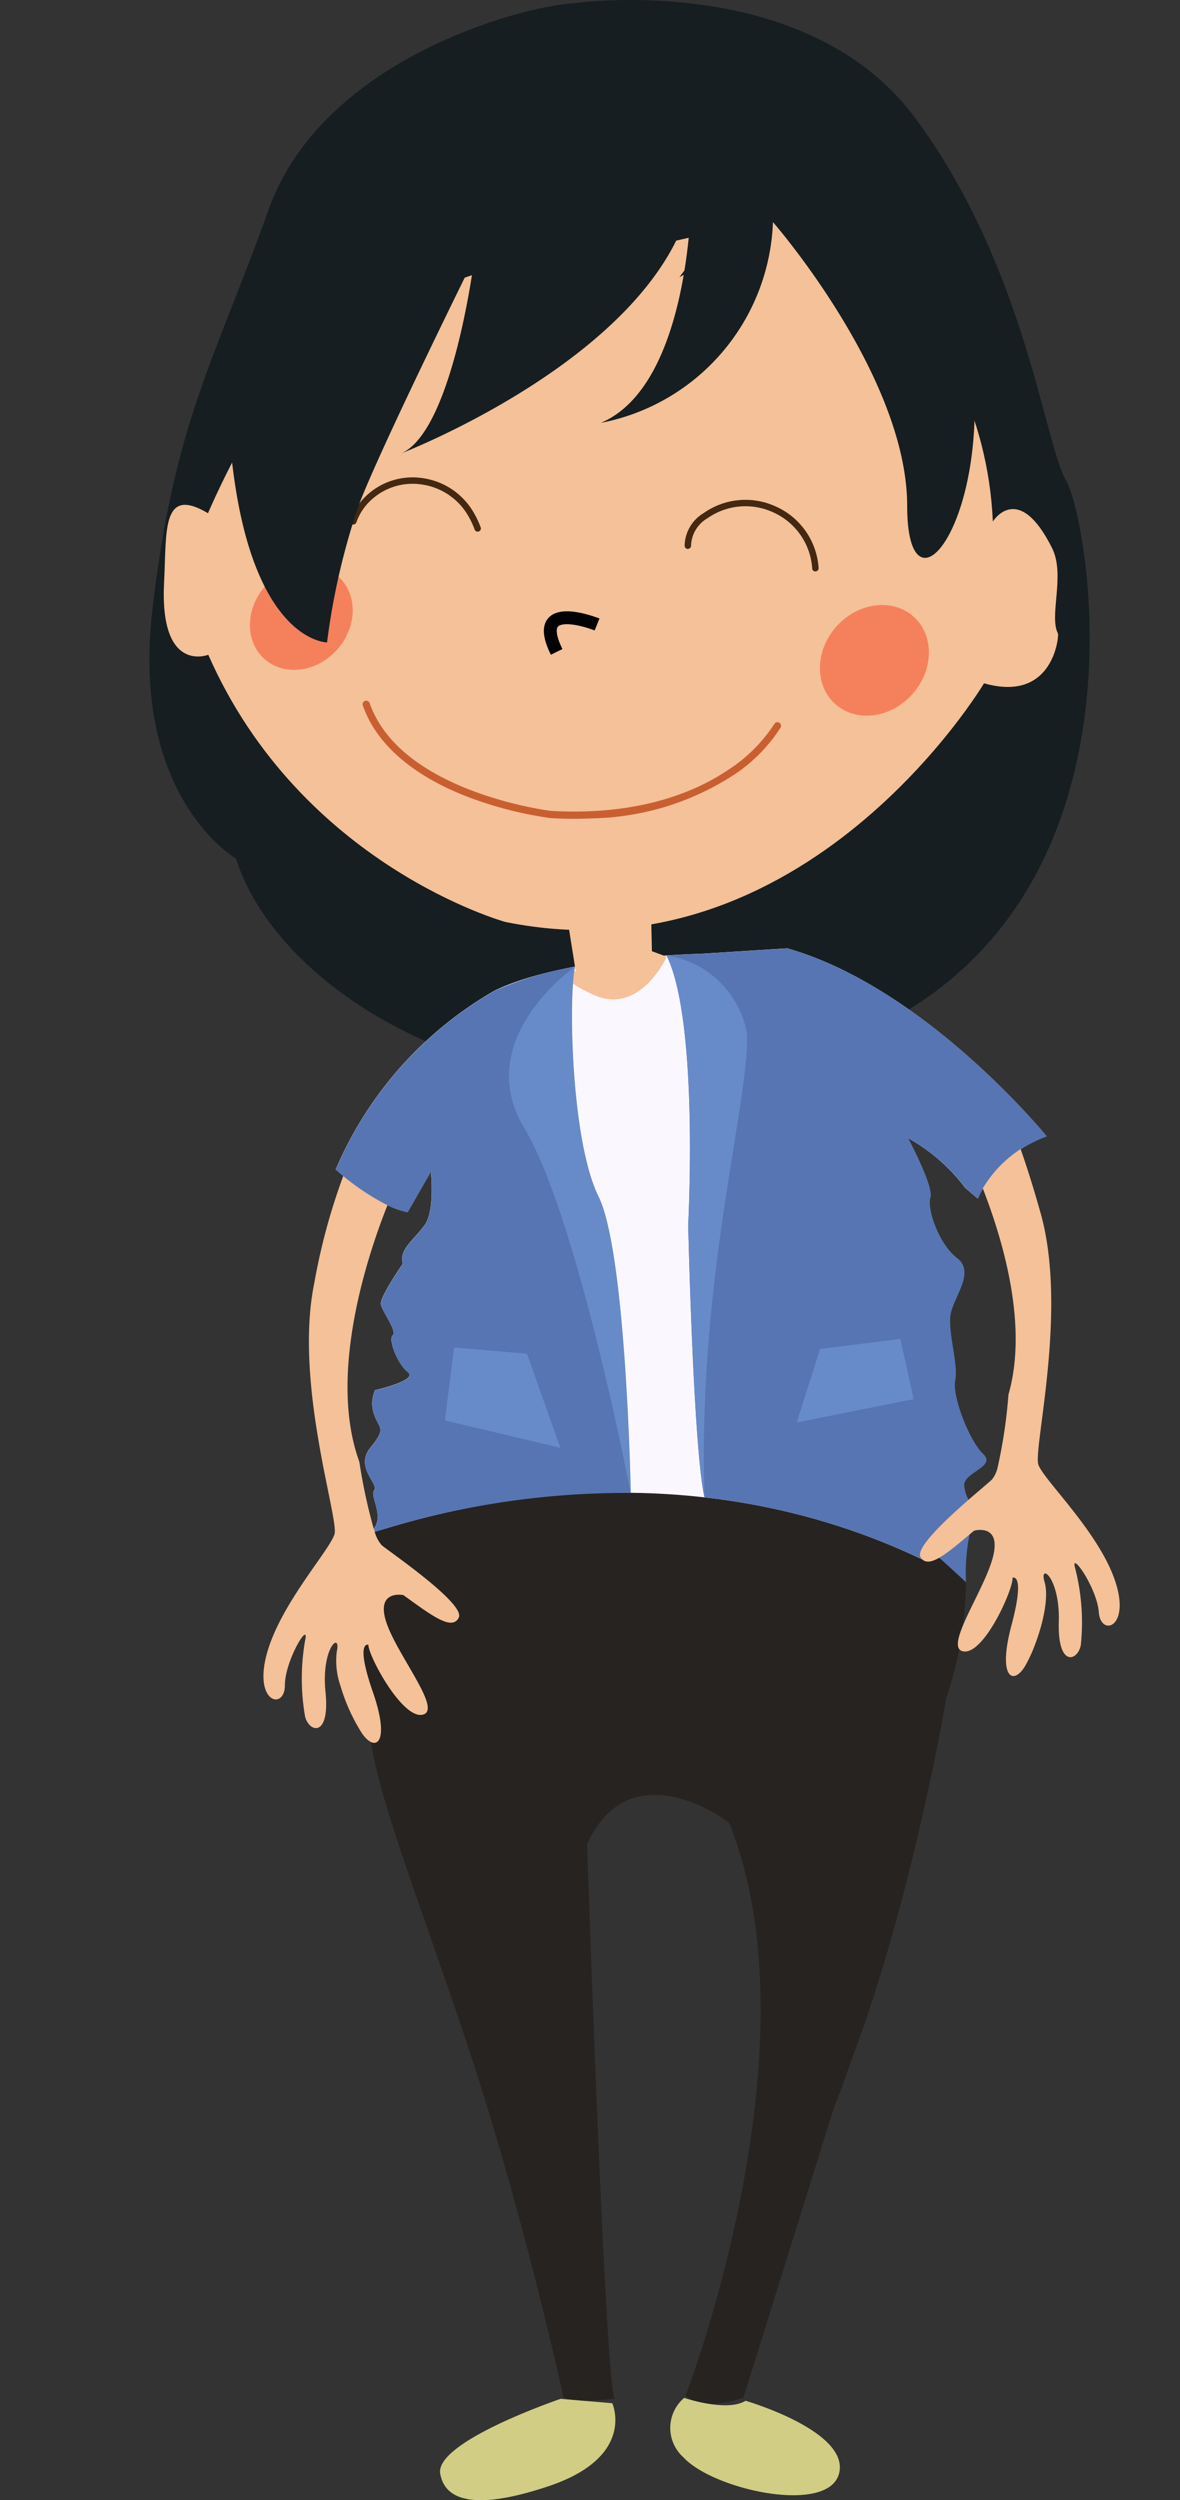 <svg xmlns="http://www.w3.org/2000/svg" width="91.544" height="193.904" viewBox="0 0 91.544 193.904"><rect x="0" y="0" width="91.544" height="193.904" fill="#333333" stroke="none"/><defs><style>.a{fill:#5775b3;}.b,.c{fill:none;stroke-miterlimit:10;}.b{stroke:#020202;}.c{stroke:#a57356;stroke-width:0.5px;}.d{fill:#262321;}.e{fill:#161e21;}.f{fill:#fbf7ff;}.g{fill:#d0f4f4;}.h{fill:#f4c198;}.i{fill:#442811;}.j{fill:#c95f31;}.k{fill:#f74221;opacity:0.5;}.l{fill:#d1cd84;}.m{fill:#678bc8;}</style></defs><g transform="translate(11.594)"><path class="a" d="M-564.9,485.474a2.132,2.132,0,0,0-.229.539,15.231,15.231,0,0,0-.277,3.7q-1.529-.873-3.047-1.607c-.107-.053-.219-.106-.326-.155a.72.72,0,0,1-.144-.181c-.411-.689,1.911-2.866,3.7-4.435C-564.884,484.076-564.473,484.823-564.9,485.474Z" transform="translate(628.752 -366.995)"/><path class="b" d="M-547.836,246.728s-3.007-.584-3.828-2.029c0,0,2.589-2.618,3.7-2.8" transform="translate(616.577 -197.153)"/><line class="c" y1="1.28" x2="2.855" transform="translate(52.708 40.83)"/><line class="c" y1="0.623" x2="3.066" transform="translate(53.136 42.034)"/><path class="d" d="M-668.312,479.352a29.549,29.549,0,0,1-1.537,9.013s-2.545,15.192-7.241,27.748c-.352.939-1,2.93-1.414,3.81l-7.071,22.653s-3.036,1.2-4.487-.155c0,0,10.427-26.98,3.362-44.44,0,0-7.578-5.8-11.009,1.681,0,0,1.393,41.8,2.134,43.005,0,0-4.093.539-4.013-.342,0,0-2.748-12.594-6.638-24.744-3.4-10.64-7.973-21.937-8.282-26.372-.422-.043-.662-.1-.683-.181-.331-1.2.694-15.587.694-15.587l4.9-3.362,28.016-3.469A119.307,119.307,0,0,1-668.312,479.352Z" transform="translate(731.66 -356.637)"/><path class="e" d="M-737.7,91.255s18.028-2.619,26.554,8.922,9.988,25.184,11.693,28.107,7.214,32.644-15.76,42.876-44.844-1.559-48.648-13.569c0,0-8.189-4.7-6.484-19.319s4.872-19.4,9.014-31.016S-741.834,91.509-737.7,91.255Z" transform="translate(770.574 -91)"/><path class="f" d="M-666.721,353.606a10.1,10.1,0,0,0-2.012.993,9.369,9.369,0,0,0-2.935,3.052,5.883,5.883,0,0,0-.395.784l-.961-.822a14.286,14.286,0,0,0-4.466-3.88c.091.171,2.006,3.783,1.734,4.61-.278.849.63,3.6,2.081,4.717s-.368,3.074-.534,4.461.622,3.76.376,5.009,1.107,4.7,2.164,5.706-1.521,1.4-1.473,2.466a3.205,3.205,0,0,0,.347,1.115c-1.787,1.569-4.109,3.746-3.7,4.435a.719.719,0,0,0,.144.181c-20.283-9.7-39.622-2.956-42.493-2.156-.027-.075-.053-.155-.075-.235.822-1.014-.326-2.545.032-2.983.39-.475-1.532-1.782-.288-3.309s.7-1.414.3-2.518a2.516,2.516,0,0,1,.059-1.937s3.359-.761,2.548-1.39-1.55-2.543-1.182-2.858-.811-1.857-.923-2.4,1.7-3.148,1.7-3.148c-.31-1.094.838-1.836,1.681-2.972s.5-4.173.5-4.173l-1.8,3.138a6.546,6.546,0,0,1-1.548-.539,18.521,18.521,0,0,1-3.431-2.263c-.379-.31-.6-.512-.6-.512a29.18,29.18,0,0,1,12.3-13.858c5.5-2.674,15.982-2.866,15.982-2.866l6.75-.427C-676.1,342.079-666.721,353.606-666.721,353.606Z" transform="translate(736.321 -265.48)"/><path class="a" d="M-701.5,361.687c2.081,4.215,2.476,21.863,2.5,22.983h-.011a64.278,64.278,0,0,0-19.83,3.02c-.027-.075-.053-.155-.075-.235.822-1.014-.325-2.545.032-2.983.39-.475-1.532-1.782-.288-3.308s.7-1.414.3-2.519a2.515,2.515,0,0,1,.059-1.937s3.356-.758,2.545-1.387-1.548-2.545-1.179-2.86-.811-1.857-.923-2.4,1.7-3.149,1.7-3.149c-.309-1.094.838-1.836,1.681-2.972s.5-4.173.5-4.173l-1.8,3.138a6.538,6.538,0,0,1-1.548-.539,18.507,18.507,0,0,1-3.431-2.263c-.379-.31-.6-.512-.6-.512a29.177,29.177,0,0,1,12.3-13.858,25.57,25.57,0,0,1,6.238-1.862h.005a.016.016,0,0,1,.011-.005C-703.838,346.137-703.646,357.343-701.5,361.687Z" transform="translate(736.323 -268.882)"/><path class="a" d="M-605.773,353.638a10.093,10.093,0,0,0-2.012.993,9.37,9.37,0,0,0-2.935,3.052,5.86,5.86,0,0,0-.395.785l-.96-.822a14.289,14.289,0,0,0-4.466-3.88c.09.171,2.006,3.783,1.734,4.611-.278.848.63,3.6,2.081,4.717s-.368,3.074-.533,4.461.619,3.762.374,5.011,1.11,4.7,2.166,5.7-1.521,1.4-1.473,2.465a3.2,3.2,0,0,0,.347,1.115c-1.788,1.569-4.109,3.746-3.7,4.434a.72.72,0,0,0,.144.181,52.878,52.878,0,0,0-16.932-4.824c-.864-3.634-1.27-21.142-1.27-21.142s.849-15.779-1.675-20.886h.053c1.558-.112,2.572-.128,2.572-.128l6.75-.427C-615.154,342.111-605.773,353.638-605.773,353.638Z" transform="translate(675.397 -265.502)"/><path class="g" d="M-712.5,491.073c-.331.091-.443.1-.32.006a1.5,1.5,0,0,0,.246-.24C-712.552,490.918-712.525,491-712.5,491.073Z" transform="translate(729.979 -372.274)"/><path class="h" d="M-655.023,325.208l.094,4.324,1.151.422s-2.076,4.648-5.738,2.933-1.323-1.793-1.323-1.793h0l-.756-4.75Z" transform="translate(693.91 -255.758)"/><path class="h" d="M-702.508,166.107s1.965-3.2,4.594,2.056c1.049,2.1-.26,5.268.463,6.641.071.135-.313,5.394-5.741,3.85,0,0-13.814,23.224-37.13,18.511,0,0-15.857-4.365-23.051-20.724,0,0-3.806,1.524-3.428-5.652.2-3.788-.2-7.3,3.132-5.482.091.05.182.1.273.158,0,0,6.075-14.455,13.161-17.621l-2.8,4.3s9.891-7.465,20.815-6.651l7.994-1.82-2.6,3.487s8.139-4.339,8.841-6.887C-717.993,140.27-703.241,149.281-702.508,166.107Z" transform="translate(767.938 -125.66)"/><g transform="translate(41.518 38.768)"><path class="i" d="M-630.36,225.542a.244.244,0,0,0,.051,0,.25.25,0,0,0,.248-.253,2.549,2.549,0,0,1,1.273-2.125,5.128,5.128,0,0,1,5.028-.488,5.13,5.13,0,0,1,3.059,4.02c.03.217.034.348.034.35a.25.25,0,0,0,.257.243.25.25,0,0,0,.243-.257,3.969,3.969,0,0,0-.039-.4,5.626,5.626,0,0,0-3.354-4.41,5.625,5.625,0,0,0-5.514.536,3.02,3.02,0,0,0-1.487,2.54A.251.251,0,0,0-630.36,225.542Z" transform="translate(630.562 -221.74)"/></g><g transform="translate(15.57 37.025)"><path class="i" d="M-717.834,219.518a.248.248,0,0,0,.251-.166,4.236,4.236,0,0,1,1.094-1.686,4.731,4.731,0,0,1,4.007-1.25,4.956,4.956,0,0,1,3.616,2.5,6.711,6.711,0,0,1,.458.986.248.248,0,0,0,.315.155.248.248,0,0,0,.155-.315,7.11,7.11,0,0,0-.495-1.068,5.45,5.45,0,0,0-3.976-2.75,5.225,5.225,0,0,0-4.424,1.383,4.723,4.723,0,0,0-1.22,1.882.249.249,0,0,0,.153.316A.258.258,0,0,0-717.834,219.518Z" transform="translate(718.066 -215.862)"/></g><g transform="translate(16.538 54.341)"><path class="j" d="M-697.022,283.387a20.874,20.874,0,0,0,10.778-3.221,12.36,12.36,0,0,0,3.869-3.822.28.28,0,0,0-.11-.381.28.28,0,0,0-.381.109,12.085,12.085,0,0,1-3.719,3.647c-2.448,1.622-6.8,3.475-13.606,3.087-.1-.012-11.653-1.434-14.066-8.36a.28.28,0,0,0-.357-.173.28.28,0,0,0-.172.357c1.05,3.015,3.906,5.482,8.26,7.135a29.659,29.659,0,0,0,6.287,1.6A31.1,31.1,0,0,0-697.022,283.387Z" transform="translate(714.802 -274.258)"/></g><path class="b" d="M-662.069,253.089s-5.221-2.1-3.136,2.126" transform="translate(696.795 -204.657)"/><ellipse class="k" cx="4.291" cy="3.719" rx="4.291" ry="3.719" transform="matrix(0.669, -0.744, 0.744, 0.669, 6.144, 48.611)"/><ellipse class="k" cx="4.55" cy="3.943" rx="4.55" ry="3.943" transform="matrix(0.669, -0.744, 0.744, 0.669, 50.263, 51.96)"/><path class="h" d="M-725.58,432.841c-.523,1.051-2.113-.176-4.3-1.75,0,0-2.182-.443-1.307,2.145s4.376,6.788,2.8,7.134-4.205-4.552-4.205-5.427c0,0-1.046-.352.352,3.676s.176,4.728-.875,3.154a14.475,14.475,0,0,1-1.644-3.65,5.882,5.882,0,0,1-.283-2.658c.352-1.574-1.227-.347-.875,3.154s-1.227,3.154-1.579,1.927a17.135,17.135,0,0,1,0-5.955c.352-1.574-1.574,1.58-1.574,3.506s-2.449,1.4-1.4-2.455,4.9-8.053,5.251-9.28-3.154-11.735-1.574-19.44a48.042,48.042,0,0,1,2.252-8.33,18.523,18.523,0,0,0,3.431,2.263c-1.419,3.549-4.6,12.834-2.273,19.637.027.085.059.176.091.267a42.685,42.685,0,0,0,1.115,5.187c.021.08.048.16.075.235a2.614,2.614,0,0,0,.56,1.057C-730.66,427.937-725.052,431.79-725.58,432.841Z" transform="translate(749.576 -307.383)"/><path class="l" d="M-685.2,718.409l4.012.34s1.895,4.159-4.974,6.446c-4.79,1.6-7.932,1.522-8.375-.975S-685.2,718.409-685.2,718.409Z" transform="translate(717.094 -532.364)"/><path class="l" d="M-628.51,718.38s8.028,2.328,7.264,5.6-9.734,1.341-12.09-1.219a3.055,3.055,0,0,1,.064-4.605S-629.968,719.284-628.51,718.38Z" transform="translate(674.756 -532.186)"/><line class="c" x1="3.025" y1="0.799" transform="translate(11.873 39.639)"/><line class="c" x1="2.776" y1="1.442" transform="translate(12.132 38.301)"/><path class="m" d="M-667.058,384.658v.053a.344.344,0,0,1-.011-.053c-.229-1.179-4.221-21.6-8.255-28.3-4.051-6.734,3.543-12.231,3.922-12.5h.005c.005-.011.011-.011.011-.011v.005c-.507,2.273-.315,13.479,1.83,17.823C-667.474,365.89-667.079,383.537-667.058,384.658Z" transform="translate(704.402 -268.87)"/><path class="m" d="M-632.345,382.947c-.864-3.634-1.27-21.142-1.27-21.142s.849-15.779-1.675-20.886l-.006-.005a.149.149,0,0,1,.032.005h.027a7.454,7.454,0,0,1,6.174,5.993C-628.8,352.082-632.905,365.791-632.345,382.947Z" transform="translate(675.41 -266.806)"/><path class="m" d="M-692.558,443.442l-.707,5.655,8.954,2.121-2.592-7.3Z" transform="translate(716.189 -338.933)"/><path class="m" d="M-599.421,441.969l6.222-.778,1.037,4.666-9.074,1.815Z" transform="translate(651.45 -337.349)"/><path class="e" d="M-730.9,114.382s-1.7,13.763-5.839,15.222c0,0,19.744-7.541,22.644-19.705,0,0-.1,14.353-6.993,17.272A16.47,16.47,0,0,0-707.74,111.6s10.414,11.929,10.414,22.02,7.785-.228,4.379-15.259-15.408-25.478-28.139-21.836-29.948,13.616-28.881,30.645,7.635,17.029,7.635,17.029a54,54,0,0,1,2.433-10.578C-738.2,129.118-730.9,114.382-730.9,114.382Z" transform="translate(756.111 -94.376)"/><path class="h" d="M-555.1,427.463c-.138-1.921-2.284-4.925-1.825-3.378a16.928,16.928,0,0,1,.427,5.939c-.261,1.249-1.809,1.708-1.707-1.809s-1.564-4.626-1.1-3.084c.331,1.126-.1,3.127-.721,4.776a11.615,11.615,0,0,1-.752,1.654c-.934,1.643-2.2,1.035-1.1-3.085s.085-3.693.085-3.693c.064.875-2.2,5.955-3.8,5.715s1.6-4.68,2.279-7.321-1.457-2.044-1.457-2.044c-.123.1-.246.2-.363.3-1.473,1.238-2.625,2.2-3.324,2.092a.563.563,0,0,1-.326-.155.72.72,0,0,1-.144-.181c-.411-.689,1.911-2.866,3.7-4.435.849-.736,1.574-1.339,1.836-1.585a2.316,2.316,0,0,0,.448-.971,39.125,39.125,0,0,0,.833-5.619c1.494-5.187-.283-11.6-1.991-15.993a9.369,9.369,0,0,1,2.935-3.052c.443,1.259.966,2.887,1.558,4.994,2.124,7.572-.614,18.3-.176,19.5s4.584,5.112,5.907,8.88S-554.958,429.384-555.1,427.463Z" transform="translate(628.752 -302.42)"/></g></svg>